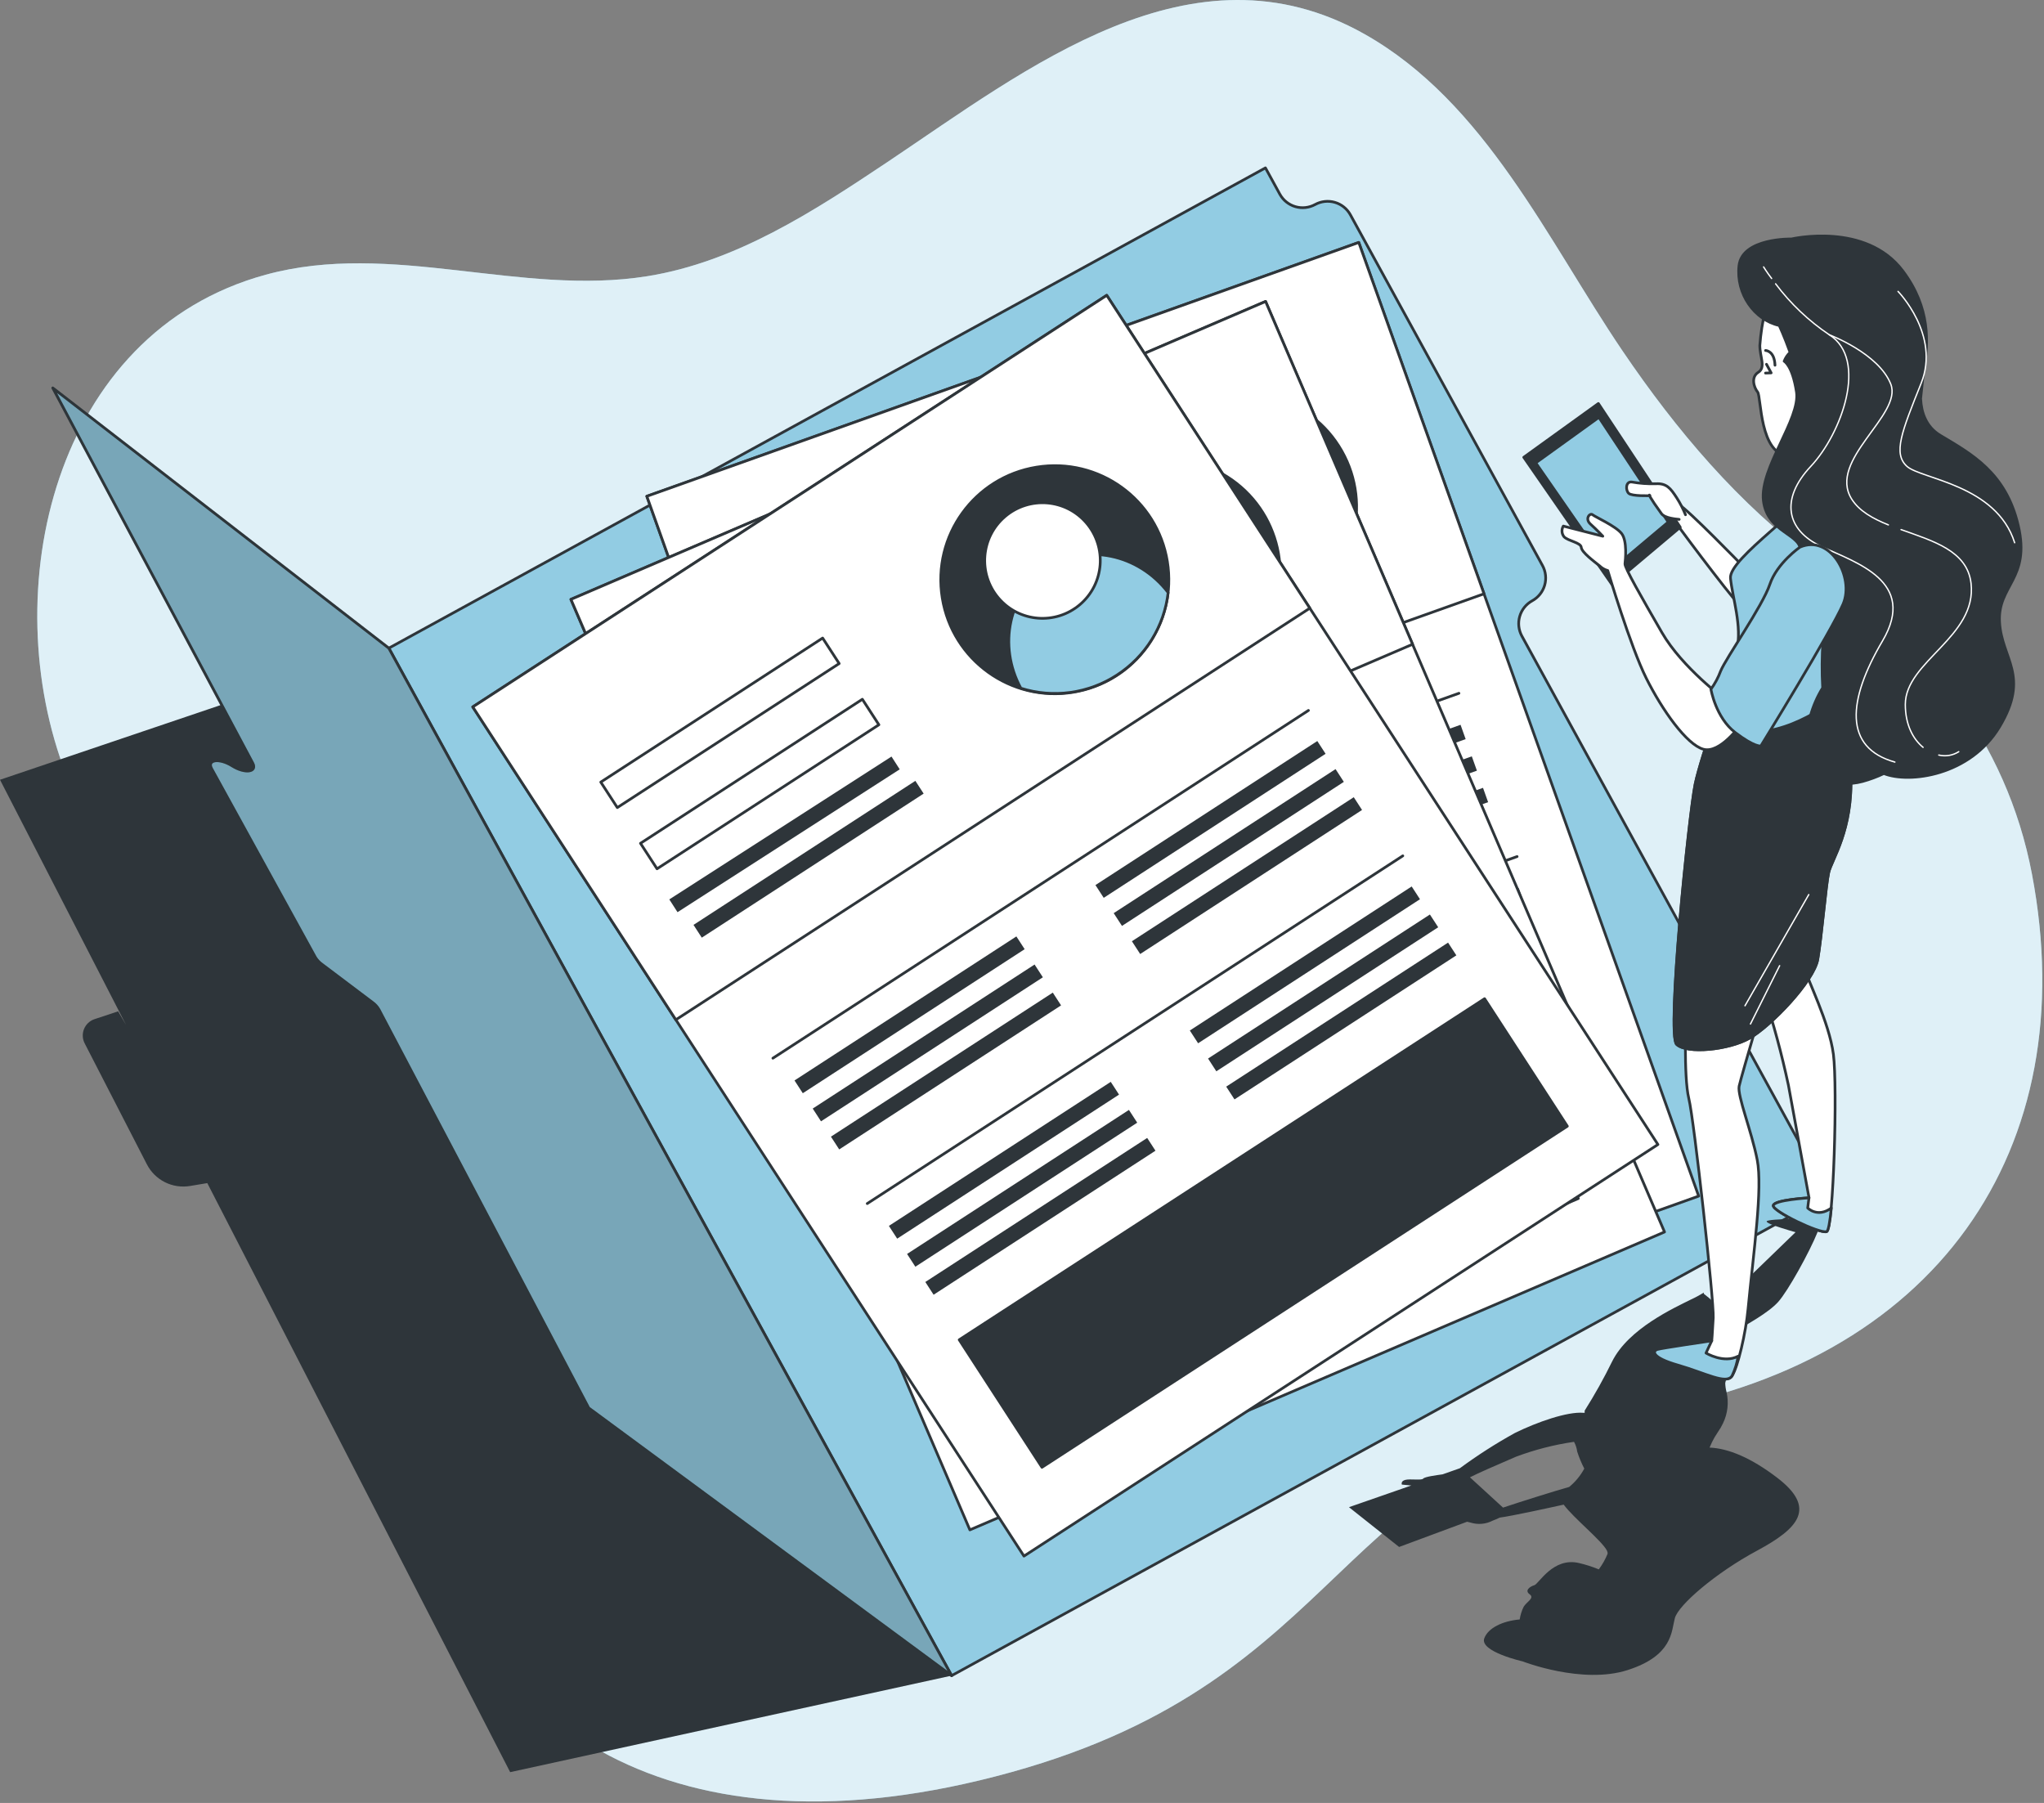 <svg width="754" height="665" viewBox="0 0 754 665" fill="none" xmlns="http://www.w3.org/2000/svg">
<rect x="0" y="0" width="754" height="665" fill="#808080" stroke="none"/>
<path d="M598.556 129.467C570.929 88.715 548.008 37.749 503.334 12.562C439.801 -23.257 378.725 25.443 327.289 59.816C300.272 77.856 271.512 96.646 238.778 101.875C191.96 109.37 144.41 88.645 97.993 101.335C19.557 122.774 -1.9 218.118 24.472 285.869C61.076 379.993 142.998 481.088 158.685 557.781C174.373 634.475 247.58 688.509 373.078 653.648C498.576 618.787 491.604 538.608 603.158 521.178C714.711 503.748 768.745 423.568 749.572 322.473C740.142 272.709 709.569 236.193 669.811 206.875C641.365 185.959 618.322 158.611 598.556 129.467Z" fill="#92CCE3"/>
<g opacity="0.7">
<path d="M598.556 129.467C570.929 88.715 548.008 37.749 503.334 12.562C439.801 -23.257 378.725 25.443 327.289 59.816C300.272 77.856 271.512 96.646 238.778 101.875C191.96 109.37 144.41 88.645 97.993 101.335C19.557 122.774 -1.9 218.118 24.472 285.869C61.076 379.993 142.998 481.088 158.685 557.781C174.373 634.475 247.58 688.509 373.078 653.648C498.576 618.787 491.604 538.608 603.158 521.178C714.711 503.748 768.745 423.568 749.572 322.473C740.142 272.709 709.569 236.193 669.811 206.875C641.365 185.959 618.322 158.611 598.556 129.467Z" fill="white"/>
</g>
<path d="M351.028 618.055L143.434 239.069L0 287.612L46.521 378.075L43.576 373.021L34.861 375.914C33.993 376.204 33.198 376.679 32.531 377.305C31.864 377.932 31.34 378.695 30.996 379.543C30.652 380.39 30.495 381.303 30.536 382.217C30.577 383.131 30.816 384.025 31.235 384.838L54.173 429.442C55.635 432.295 57.968 434.607 60.832 436.046C63.696 437.484 66.944 437.973 70.105 437.443L76.467 436.38L188.195 653.648L351.028 618.055Z" fill="#2E353A"/>
<path d="M485.137 75.433C482.906 76.652 480.282 76.937 477.841 76.225C475.4 75.512 473.342 73.861 472.116 71.633L466.8 61.925L143.434 239.069L351.028 618.055L674.412 440.929L561.394 234.607C560.176 232.378 559.892 229.757 560.604 227.319C561.317 224.881 562.967 222.825 565.194 221.604C566.299 220.999 567.274 220.182 568.063 219.2C568.852 218.218 569.439 217.09 569.792 215.881C570.145 214.672 570.256 213.405 570.119 212.153C569.982 210.9 569.6 209.687 568.994 208.583L498.14 79.233C496.918 77.006 494.862 75.356 492.424 74.643C489.986 73.931 487.365 74.215 485.137 75.433Z" fill="#92CCE3" stroke="#2E353A" stroke-linecap="round" stroke-linejoin="round"/>
<path d="M501.224 89.417L238.597 183.037L363.992 534.799L626.619 441.178L501.224 89.417Z" fill="white" stroke="#2E353A" stroke-linecap="round" stroke-linejoin="round"/>
<path d="M501.237 89.429L238.61 183.05L284.806 312.639L547.433 219.019L501.237 89.429Z" fill="white" stroke="#2E353A" stroke-linecap="round" stroke-linejoin="round"/>
<path d="M480.91 222.565C500.52 210.115 506.325 184.125 493.875 164.514C481.425 144.904 455.435 139.099 435.824 151.549C416.214 163.999 410.409 189.989 422.859 209.6C435.309 229.21 461.299 235.015 480.91 222.565Z" fill="#2E353A" stroke="#2E353A" stroke-linecap="round" stroke-linejoin="round"/>
<path d="M472.482 226.728C478.312 224.656 483.613 221.32 488.003 216.96C492.394 212.6 495.766 207.323 497.878 201.507C490.575 185.157 472.726 176.634 456.655 182.333C440.585 188.033 432.166 205.969 436.854 223.242C442.169 226.413 448.119 228.369 454.278 228.972C460.437 229.575 466.653 228.809 472.482 226.728Z" fill="white" stroke="#2E353A" stroke-linecap="round" stroke-linejoin="round"/>
<path d="M469.666 195.221C478.489 187.426 479.322 173.955 471.527 165.132C463.732 156.309 450.26 155.475 441.437 163.27C432.614 171.065 431.781 184.537 439.576 193.36C447.371 202.183 460.843 203.016 469.666 195.221Z" fill="white" stroke="#2E353A" stroke-linecap="round" stroke-linejoin="round"/>
<path d="M370.056 188.178L278.146 220.942L281.91 231.499L373.819 198.735L370.056 188.178Z" fill="white" stroke="#2E353A" stroke-linecap="round" stroke-linejoin="round"/>
<path d="M379.11 213.543L287.2 246.307L290.964 256.864L382.873 224.1L379.11 213.543Z" fill="white" stroke="#2E353A" stroke-linecap="round" stroke-linejoin="round"/>
<path d="M386.623 234.655L294.714 267.418L296.598 272.705L388.508 239.941L386.623 234.655Z" fill="#2E353A"/>
<path d="M391.144 247.34L299.234 280.104L301.119 285.39L393.029 252.627L391.144 247.34Z" fill="#2E353A"/>
<path d="M414.116 311.782L322.206 344.546L324.091 349.833L416 317.069L414.116 311.782Z" fill="#2E353A"/>
<path d="M418.249 323.414L326.34 356.178L328.224 361.464L420.134 328.701L418.249 323.414Z" fill="#2E353A"/>
<path d="M422.4 335.029L330.49 367.793L332.375 373.08L424.284 340.316L422.4 335.029Z" fill="#2E353A"/>
<path d="M538.774 267.337L446.864 300.101L448.749 305.388L540.658 272.624L538.774 267.337Z" fill="#2E353A"/>
<path d="M542.925 278.97L451.016 311.733L452.9 317.02L544.81 284.256L542.925 278.97Z" fill="#2E353A"/>
<path d="M547.059 290.591L455.149 323.354L457.034 328.641L548.944 295.877L547.059 290.591Z" fill="#2E353A"/>
<path d="M316.307 334.779L538.177 255.715" stroke="#2E353A" stroke-linecap="round" stroke-linejoin="round"/>
<path d="M435.583 371.999L343.674 404.763L345.558 410.049L437.468 377.286L435.583 371.999Z" fill="#2E353A"/>
<path d="M439.717 383.637L347.808 416.4L349.692 421.687L441.602 388.923L439.717 383.637Z" fill="#2E353A"/>
<path d="M443.869 395.252L351.959 428.016L353.844 433.302L445.753 400.539L443.869 395.252Z" fill="#2E353A"/>
<path d="M560.242 327.56L468.332 360.324L470.217 365.61L562.126 332.847L560.242 327.56Z" fill="#2E353A"/>
<path d="M564.393 339.192L472.483 371.956L474.368 377.243L566.277 344.479L564.393 339.192Z" fill="#2E353A"/>
<path d="M568.528 350.813L476.618 383.577L478.503 388.863L570.412 356.1L568.528 350.813Z" fill="#2E353A"/>
<path d="M337.764 395L559.634 315.937" stroke="#2E353A" stroke-linecap="round" stroke-linejoin="round"/>
<path d="M576.809 374.036L359.168 451.62L377.996 504.437L595.637 426.853L576.809 374.036Z" fill="#2E353A" stroke="#2E353A" stroke-linecap="round" stroke-linejoin="round"/>
<path d="M466.847 111.188L210.598 221.07L357.773 564.289L614.022 454.408L466.847 111.188Z" fill="white" stroke="#2E353A" stroke-linecap="round" stroke-linejoin="round"/>
<path d="M466.86 111.194L210.61 221.075L264.83 347.518L521.079 237.636L466.86 111.194Z" fill="white" stroke="#2E353A" stroke-linecap="round" stroke-linejoin="round"/>
<path d="M465.738 233.81C478.137 214.167 472.264 188.192 452.621 175.793C432.978 163.395 407.004 169.267 394.605 188.91C382.206 208.553 388.079 234.528 407.722 246.927C427.365 259.325 453.34 253.453 465.738 233.81Z" fill="#2E353A" stroke="#2E353A" stroke-linecap="round" stroke-linejoin="round"/>
<path d="M446.756 250.033C452.444 247.598 457.524 243.935 461.631 239.306C465.739 234.677 468.772 229.198 470.513 223.26C462.216 207.416 443.862 200.008 428.192 206.736C412.523 213.464 405.237 231.853 410.989 248.795C416.491 251.623 422.551 253.2 428.734 253.414C434.917 253.628 441.071 252.473 446.756 250.033Z" fill="white" stroke="#2E353A" stroke-linecap="round" stroke-linejoin="round"/>
<path d="M441.416 219.248C450.025 211.217 450.494 197.728 442.463 189.119C434.432 180.51 420.943 180.041 412.334 188.072C403.725 196.103 403.256 209.592 411.287 218.201C419.318 226.81 432.807 227.279 441.416 219.248Z" fill="white" stroke="#2E353A" stroke-linecap="round" stroke-linejoin="round"/>
<path d="M342.113 217.982L252.436 256.437L256.853 266.737L346.53 228.283L342.113 217.982Z" fill="white" stroke="#2E353A" stroke-linecap="round" stroke-linejoin="round"/>
<path d="M352.727 242.718L263.05 281.172L267.467 291.473L357.144 253.019L352.727 242.718Z" fill="white" stroke="#2E353A" stroke-linecap="round" stroke-linejoin="round"/>
<path d="M361.572 263.325L271.895 301.779L274.106 306.938L363.784 268.483L361.572 263.325Z" fill="#2E353A"/>
<path d="M366.874 275.695L277.196 314.15L279.408 319.308L369.086 280.854L366.874 275.695Z" fill="#2E353A"/>
<path d="M393.845 338.573L304.167 377.028L306.379 382.186L396.057 343.732L393.845 338.573Z" fill="#2E353A"/>
<path d="M398.707 349.909L309.029 388.364L311.241 393.522L400.919 355.068L398.707 349.909Z" fill="#2E353A"/>
<path d="M403.554 361.27L313.876 399.724L316.088 404.882L405.766 366.428L403.554 361.27Z" fill="#2E353A"/>
<path d="M515.464 286.44L425.786 324.895L427.998 330.053L517.676 291.598L515.464 286.44Z" fill="#2E353A"/>
<path d="M520.32 297.76L430.643 336.214L432.854 341.373L522.532 302.918L520.32 297.76Z" fill="#2E353A"/>
<path d="M525.2 309.113L435.522 347.568L437.734 352.726L527.412 314.272L525.2 309.113Z" fill="#2E353A"/>
<path d="M297.657 367.652L514.141 274.836" stroke="#2E353A" stroke-linecap="round" stroke-linejoin="round"/>
<path d="M419.031 397.341L329.354 435.796L331.565 440.954L421.243 402.5L419.031 397.341Z" fill="#2E353A"/>
<path d="M423.903 408.662L334.226 447.116L336.438 452.275L426.115 413.82L423.903 408.662Z" fill="#2E353A"/>
<path d="M428.767 420.015L339.089 458.469L341.301 463.628L430.978 425.173L428.767 420.015Z" fill="#2E353A"/>
<path d="M540.677 345.185L450.999 383.64L453.211 388.798L542.889 350.344L540.677 345.185Z" fill="#2E353A"/>
<path d="M545.533 356.505L455.855 394.959L458.067 400.118L547.745 361.663L545.533 356.505Z" fill="#2E353A"/>
<path d="M550.379 367.865L460.701 406.32L462.913 411.478L552.591 373.024L550.379 367.865Z" fill="#2E353A"/>
<path d="M322.844 426.409L539.328 333.593" stroke="#2E353A" stroke-linecap="round" stroke-linejoin="round"/>
<path d="M560.113 390.525L347.758 481.584L369.856 533.119L582.212 442.06L560.113 390.525Z" fill="#2E353A" stroke="#2E353A" stroke-linecap="round" stroke-linejoin="round"/>
<path d="M408.249 108.918L174.389 260.73L377.726 573.962L611.586 422.15L408.249 108.918Z" fill="white" stroke="#2E353A" stroke-linecap="round" stroke-linejoin="round"/>
<path d="M408.26 108.933L174.399 260.745L249.309 376.14L483.169 224.328L408.26 108.933Z" fill="white" stroke="#2E353A" stroke-linecap="round" stroke-linejoin="round"/>
<path d="M395.848 255.338C418.776 251.613 434.342 230.005 430.616 207.077C426.891 184.149 405.283 168.583 382.356 172.309C359.428 176.035 343.861 197.642 347.587 220.57C351.313 243.498 372.92 259.064 395.848 255.338Z" fill="#2E353A" stroke="#2E353A" stroke-linecap="round" stroke-linejoin="round"/>
<path d="M412.034 248.987C417.227 245.621 421.613 241.149 424.876 235.891C428.139 230.633 430.2 224.719 430.911 218.571C420.034 204.348 400.687 200.199 386.394 209.472C372.101 218.745 368.022 238.128 376.581 253.85C382.483 255.705 388.723 256.23 394.852 255.39C400.982 254.549 406.849 252.362 412.034 248.987Z" fill="#92CCE3" stroke="#2E353A" stroke-linecap="round" stroke-linejoin="round"/>
<path d="M398.384 222.982C407.345 215.347 408.421 201.893 400.786 192.931C393.151 183.969 379.696 182.894 370.734 190.529C361.773 198.164 360.697 211.618 368.332 220.58C375.968 229.542 389.422 230.617 398.384 222.982Z" fill="white" stroke="#2E353A" stroke-linecap="round" stroke-linejoin="round"/>
<path d="M303.459 235.345L221.616 288.474L227.719 297.874L309.561 244.746L303.459 235.345Z" fill="white" stroke="#2E353A" stroke-linecap="round" stroke-linejoin="round"/>
<path d="M318.11 257.922L236.268 311.051L242.37 320.451L324.212 267.323L318.11 257.922Z" fill="white" stroke="#2E353A" stroke-linecap="round" stroke-linejoin="round"/>
<path d="M328.859 279.051L246.896 331.742L249.927 336.456L331.89 283.766L328.859 279.051Z" fill="#2E353A"/>
<path d="M337.663 288.013L255.82 341.142L258.876 345.849L340.719 292.72L337.663 288.013Z" fill="#2E353A"/>
<path d="M374.924 345.395L293.082 398.523L296.138 403.231L377.98 350.102L374.924 345.395Z" fill="#2E353A"/>
<path d="M381.641 355.759L299.799 408.888L302.855 413.595L384.697 360.467L381.641 355.759Z" fill="#2E353A"/>
<path d="M388.358 366.123L306.516 419.251L309.572 423.959L391.414 370.83L388.358 366.123Z" fill="#2E353A"/>
<path d="M485.933 273.327L404.091 326.456L407.147 331.163L488.989 278.034L485.933 273.327Z" fill="#2E353A"/>
<path d="M492.666 283.681L410.823 336.81L413.879 341.518L495.721 288.389L492.666 283.681Z" fill="#2E353A"/>
<path d="M499.381 294.046L417.539 347.174L420.595 351.882L502.437 298.753L499.381 294.046Z" fill="#2E353A"/>
<path d="M285.107 390.311L482.662 262.042" stroke="#2E353A" stroke-linecap="round" stroke-linejoin="round"/>
<path d="M409.74 399.037L327.897 452.166L330.953 456.873L412.796 403.744L409.74 399.037Z" fill="#2E353A"/>
<path d="M416.447 409.386L334.604 462.515L337.66 467.223L419.503 414.094L416.447 409.386Z" fill="#2E353A"/>
<path d="M423.178 419.723L341.336 472.852L344.392 477.56L426.234 424.431L423.178 419.723Z" fill="#2E353A"/>
<path d="M520.75 326.969L438.907 380.098L441.963 384.806L523.806 331.677L520.75 326.969Z" fill="#2E353A"/>
<path d="M527.471 337.309L445.629 390.438L448.685 395.146L530.527 342.017L527.471 337.309Z" fill="#2E353A"/>
<path d="M534.17 347.674L452.328 400.802L455.384 405.51L537.226 352.381L534.17 347.674Z" fill="#2E353A"/>
<path d="M319.916 443.927L517.471 315.675" stroke="#2E353A" stroke-linecap="round" stroke-linejoin="round"/>
<path d="M547.637 368.365L353.835 494.173L384.366 541.205L578.168 415.397L547.637 368.365Z" fill="#2E353A" stroke="#2E353A" stroke-linecap="round" stroke-linejoin="round"/>
<path d="M143.434 239.069L19.47 143.098L93.235 281.477C94.978 284.823 90.359 285.451 85.653 282.488C80.894 279.507 76.205 280.169 78.07 283.551L116.33 353.098C116.938 354.089 117.738 354.948 118.683 355.625L137.368 369.709C138.34 370.394 139.154 371.28 139.756 372.306L217.164 519.33L351.046 618.055L143.434 239.069Z" fill="#92CCE3" stroke="#2E353A" stroke-linecap="round" stroke-linejoin="round"/>
<path opacity="0.25" d="M143.434 239.069L19.47 143.098L93.235 281.477C94.978 284.823 90.359 285.451 85.653 282.488C80.894 279.507 76.205 280.169 78.07 283.551L116.33 353.098C116.938 354.089 117.738 354.948 118.683 355.625L137.368 369.709C138.34 370.394 139.154 371.28 139.756 372.306L217.164 519.33L351.046 618.055L143.434 239.069Z" fill="#2E353A" stroke="#2E353A" stroke-linecap="round" stroke-linejoin="round"/>
<path d="M671.449 450.341C671.423 450.278 671.373 450.228 671.31 450.201C669.271 449.313 652.137 449.469 651.683 450.48C651.683 450.602 651.771 450.759 652.032 450.934C652.398 451.164 652.783 451.362 653.182 451.526C653.67 451.735 654.263 451.962 654.925 452.189C655.588 452.415 656.215 452.642 656.895 452.851L659.806 453.757L661.34 454.21L662.351 454.489L644.607 471.658C640.911 475.032 637.029 478.198 632.981 481.14L632.179 480.338C631.019 479.218 629.791 478.17 628.501 477.201V476.748C626.999 477.704 625.433 478.554 623.812 479.293C617.747 482.343 600.735 489.977 594.669 502.213C591.628 508.423 588.254 514.462 584.559 520.306V521.108H584.071C578.197 520.602 567.007 524.507 558.78 528.568C551.754 532.453 544.989 536.791 538.526 541.554L532.147 543.802C529.828 544.133 525.575 544.674 524.983 545.388C524.39 546.103 520.259 545.388 518.429 545.841C516.599 546.295 517.122 547.584 517.122 547.584L520.608 547.916L497.617 555.916L516.111 570.592L541.193 561.285L542.535 561.616C545.21 562.438 548.1 562.181 550.588 560.901C551.473 560.569 552.34 560.191 553.185 559.768C557.821 559.158 571.922 556.056 576.82 554.975C580.498 559.96 590.991 568.344 592.787 571.969C592.871 572.161 592.941 572.359 592.996 572.562C592.996 572.562 592.996 572.649 592.996 572.701C593.032 572.85 593.032 573.006 592.996 573.155C592.165 575.183 591.082 577.098 589.771 578.854C587.382 577.868 584.916 577.081 582.398 576.501C572.864 574.305 567.652 584.205 565.996 584.694C564.34 585.182 562.318 586.646 564.253 588.04C566.188 589.435 563.26 590.724 562.074 592.607C561.338 594.095 560.838 595.688 560.593 597.33C554.3 597.871 548.915 600.468 547.52 604.303C545.777 609.201 561.656 612.791 561.656 612.791C561.656 612.791 583.636 621.384 600.404 615.998C617.171 610.612 616.527 601.636 617.834 596.825C619.141 592.014 632.824 580.179 648.18 571.935C663.536 563.69 670.212 556.247 655.605 545.074C646.019 537.736 637.582 534.215 630.628 533.937C630.802 533.518 630.994 533.1 631.185 532.699L631.534 531.932C631.743 531.496 631.987 531.078 632.214 530.642L632.562 530.015C632.928 529.387 633.312 528.777 633.73 528.167C634.458 527.133 635.094 526.036 635.63 524.89C637.324 521.348 637.773 517.337 636.903 513.508C636.605 512.405 636.441 511.269 636.415 510.127C636.763 507.843 640.563 498.867 641.539 494.875C641.575 494.598 641.575 494.316 641.539 494.039C641.399 492.912 641.044 491.824 640.493 490.831C644.415 488.496 652.311 484.243 655.936 480.216C659.562 476.19 667.493 461.845 670.456 454.489C670.578 454.193 670.682 453.897 670.787 453.618C670.892 453.356 670.979 453.078 671.066 452.833C671.136 452.589 671.205 452.363 671.275 452.154V452.067C671.275 451.892 671.38 451.7 671.415 451.544C671.406 451.515 671.406 451.485 671.415 451.456C671.415 451.3 671.415 451.16 671.415 451.038V450.916C671.423 450.823 671.423 450.73 671.415 450.637V450.498C671.415 450.498 671.467 450.393 671.449 450.341ZM578.842 548.456C573.456 549.955 561.046 553.877 554.44 556.073L542.239 544.9C545.202 543.366 551.773 540.508 559.233 537.301C566.151 534.71 573.327 532.869 580.638 531.81C581.244 532.932 581.639 534.154 581.805 535.418C582.502 537.578 583.377 539.677 584.42 541.693C583.019 544.289 581.124 546.586 578.842 548.456Z" fill="#2E353A"/>
<path d="M650.568 366.431C654.22 377.543 657.275 388.843 659.719 400.281C662.177 413.755 667.319 441.8 667.319 441.8C667.319 441.8 654.386 442.532 654.159 444.641C653.932 446.75 671.223 455.099 673.803 454.28C676.383 453.461 677.864 400.839 676.313 388.882C674.762 376.924 666.5 360.993 665.855 357.402C665.21 353.812 663.798 346.822 663.798 346.822L650.568 366.431Z" fill="white" stroke="#2E353A" stroke-linecap="round" stroke-linejoin="round"/>
<path d="M673.802 454.28C674.447 454.088 675.022 450.794 675.545 445.565C670.473 449.295 666.83 445.565 666.83 445.565L667.301 441.835C667.301 441.835 654.367 442.567 654.141 444.676C653.914 446.785 671.223 455.082 673.802 454.28Z" fill="#92CCE3" stroke="#2E353A" stroke-linecap="round" stroke-linejoin="round"/>
<path d="M642.881 208.774C642.881 208.774 622.348 187.614 619.298 186.115C616.247 184.616 615.184 187.858 616.056 189.688C616.927 191.518 637.809 219.198 641.347 222.806C644.885 226.414 642.881 208.774 642.881 208.774Z" fill="white" stroke="#2E353A" stroke-linecap="round" stroke-linejoin="round"/>
<path d="M589.614 148.832L562.092 168.668L594.652 215.642L619.821 194.465L589.614 148.832Z" fill="#2E353A" stroke="#2E353A" stroke-linecap="round" stroke-linejoin="round"/>
<path d="M589.805 153.938L566.519 170.724L594.076 210.482L615.376 192.564L589.805 153.938Z" fill="#92CCE3" stroke="#2E353A" stroke-linecap="round" stroke-linejoin="round"/>
<path d="M621.755 189.863C620.862 187.662 619.765 185.549 618.479 183.553C616.213 180.067 614.766 178.202 610.774 178.428C607.809 178.515 604.842 178.299 601.92 177.783C599.636 177.539 599.602 180.834 600.804 181.967C602.007 183.1 608.648 182.821 608.648 182.821C607.968 181.932 608.474 183.379 612.866 189.427C614.104 191.17 618.444 191.466 619.42 191.571" fill="white"/>
<path d="M621.755 189.863C620.862 187.662 619.765 185.549 618.479 183.553C616.213 180.067 614.766 178.202 610.774 178.428C607.809 178.515 604.842 178.299 601.92 177.783C599.636 177.539 599.602 180.834 600.804 181.967C602.007 183.1 608.648 182.821 608.648 182.821C607.968 181.932 608.474 183.379 612.866 189.427C614.104 191.17 618.444 191.466 619.42 191.571" stroke="#2E353A" stroke-linecap="round" stroke-linejoin="round"/>
<path d="M651.212 114.337C650.169 118.642 649.487 123.026 649.173 127.444C649.173 131.628 651.439 135.532 648.615 137.31C645.791 139.088 646.977 142.888 648.354 144.596C649.731 146.304 649.016 167.935 659.98 168.092C670.943 168.249 681.489 162.601 683.72 156.57C685.951 150.54 691.476 133.371 684.521 125.283C677.567 117.195 657.627 103.53 651.212 114.337Z" fill="white" stroke="#2E353A" stroke-linecap="round" stroke-linejoin="round"/>
<path d="M651.632 134.365L653.357 137.538L651.266 137.607" stroke="#2E353A" stroke-linecap="round" stroke-linejoin="round"/>
<path d="M651.282 129.275C651.282 129.275 654.559 129.275 654.768 134.714" stroke="#2E353A" stroke-linecap="round" stroke-linejoin="round"/>
<path d="M668.695 164.851C669.111 169.722 669.111 174.621 668.695 179.492C668.564 180.287 668.248 181.039 667.771 181.688C673.216 177.95 679.063 174.834 685.202 172.398L686.945 171.736C686.053 164.338 685.611 156.893 685.62 149.442L668.695 164.851Z" fill="white" stroke="#2E353A" stroke-linecap="round" stroke-linejoin="round"/>
<path d="M621.93 373.491C621.93 373.491 620.989 397.109 622.976 405.179C624.963 413.249 632.301 480.007 631.987 486.038C631.674 492.069 631.43 494.544 631.43 494.544C631.43 494.544 613.285 497.193 611.437 497.716C609.59 498.239 608.98 500.662 619.019 503.538C629.059 506.414 636.781 510.824 638.925 507.495C641.069 504.165 643.98 491.807 644.834 482.796C646.838 461.88 650.272 438.384 648.215 427.821C646.158 417.258 640.807 404.116 641.539 400.63C642.271 397.143 653.601 358.797 653.601 358.797L621.93 373.491Z" fill="white" stroke="#2E353A" stroke-linecap="round" stroke-linejoin="round"/>
<path d="M638.925 507.495C640.032 505.197 640.789 502.747 641.173 500.226C635.857 503.033 629.321 499.058 629.321 499.058L631.43 494.544C631.43 494.544 613.285 497.193 611.437 497.716C609.59 498.239 608.98 500.662 619.019 503.538C629.059 506.414 636.781 510.824 638.925 507.495Z" fill="#92CCE3" stroke="#2E353A" stroke-linecap="round" stroke-linejoin="round"/>
<path d="M668.695 164.851C669.111 169.722 669.111 174.621 668.695 179.492C667.963 186.203 637.582 205.882 638.349 213.29C639.116 220.697 642.689 231.016 640.685 239.679C638.681 248.342 627.56 278.496 625.346 289.233C623.133 299.97 614.714 381.614 618.514 385.204C622.313 388.795 637.687 387.279 645.426 382.904C653.165 378.529 669.149 361.987 670.561 353.778C671.972 345.568 673.559 326.395 674.587 321.793C675.615 317.191 683.616 306.106 682.727 285.573C681.838 265.04 689.246 240.254 690.989 224.271C692.732 208.287 690.989 186.621 688.217 177.958C685.446 169.295 685.585 149.442 685.585 149.442L668.695 164.851Z" fill="#92CCE3" stroke="#2E353A" stroke-linecap="round" stroke-linejoin="round"/>
<path d="M670.526 353.777C671.955 345.567 673.524 326.394 674.552 321.792C675.581 317.191 683.581 306.105 682.692 285.572C682.187 274.312 684.209 261.763 686.422 250.067C680.618 255.575 665.506 268.404 649.383 269.903C637.722 271.001 633.922 267.602 632.824 264.429C629.599 274.156 626.392 284.004 625.312 289.233C623.081 299.97 614.679 381.613 618.479 385.204C622.279 388.794 637.652 387.278 645.391 382.903C653.13 378.528 669.114 361.987 670.526 353.777Z" fill="#2E353A" stroke="#2E353A" stroke-linecap="round" stroke-linejoin="round"/>
<path d="M667.231 329.967L643.7 370.963" stroke="white" stroke-width="0.5" stroke-linecap="round" stroke-linejoin="round"/>
<path d="M656.476 356.183L645.722 377.692" stroke="white" stroke-width="0.5" stroke-linecap="round" stroke-linejoin="round"/>
<path d="M744.517 193.924C739.968 174.21 727.087 167.395 715.722 160.58C710.493 157.46 708.75 152.126 708.506 147.246L707.931 152.475C707.645 150.002 707.645 147.505 707.931 145.032C708.123 143.882 708.367 142.644 708.646 141.302C708.399 143.25 708.34 145.217 708.471 147.176L709.639 136.265V136.387C711.382 126.608 712.167 113.588 701.918 99.94C688.235 81.708 660.869 88.14 660.869 88.14C660.869 88.14 642.62 87.704 641.487 98.04C640.354 108.376 647.152 117.998 656.337 120.055C656.337 120.055 658.202 124.029 660.329 129.972C659.365 130.879 658.619 131.994 658.15 133.232C658.15 133.232 661.183 134.748 662.699 144.596C664.216 154.444 649.051 172.642 650.498 184.686C651.945 196.73 664.896 196.887 664.129 203.633C663.362 210.378 654.281 208.862 655.048 217.263C655.588 223.242 665.889 230.789 672.478 236.262C672.071 242.064 672.03 247.886 672.356 253.692C668.292 260.286 666.216 267.911 666.377 275.655C666.83 286.88 677.201 290.871 687.049 288.239C689.758 287.5 692.394 286.52 694.928 285.311C704.201 289.041 726.756 286.165 737.597 268.09C748.962 249.143 738.347 243.077 737.597 229.447C736.848 215.816 749.066 213.62 744.517 193.924Z" fill="#2E353A" stroke="#2E353A" stroke-linecap="round" stroke-linejoin="round"/>
<path d="M654.995 104.681C660.502 112.015 667.201 118.372 674.813 123.488C689.211 132.587 679.363 159.865 667.998 171.979C656.634 184.093 658.9 195.475 671.78 201.523C684.661 207.572 707.391 214.404 694.44 236.384C681.489 258.363 680.042 275.776 698.989 281.092" stroke="white" stroke-width="0.5" stroke-linecap="round" stroke-linejoin="round"/>
<path d="M650.568 98.458C650.568 98.458 651.614 100.201 653.532 102.728" stroke="white" stroke-width="0.5" stroke-linecap="round" stroke-linejoin="round"/>
<path d="M715.182 278.496C716.431 278.794 717.727 278.838 718.994 278.625C720.26 278.413 721.471 277.948 722.555 277.258" stroke="white" stroke-width="0.5" stroke-linecap="round" stroke-linejoin="round"/>
<path d="M701.272 195.336C713.02 199.554 725.675 203.11 727.087 215.137C729.37 234.833 702.841 243.932 702.841 259.828C702.841 267.306 705.682 272.604 709.395 275.655" stroke="white" stroke-width="0.5" stroke-linecap="round" stroke-linejoin="round"/>
<path d="M674.813 123.488C674.813 123.488 692.993 130.304 697.473 141.668C701.952 153.033 673.994 169.713 683.075 184.111C685.882 188.538 690.902 191.309 696.601 193.61" stroke="white" stroke-width="0.5" stroke-linecap="round" stroke-linejoin="round"/>
<path d="M700.157 107.487C700.157 107.487 715.844 123.506 708.681 141.372C701.517 159.238 698.222 167.308 703.452 172.014C708.681 176.72 736.412 178.742 743.175 200.182" stroke="white" stroke-width="0.5" stroke-linecap="round" stroke-linejoin="round"/>
<path d="M636.432 258.033C636.432 258.033 620.571 246.32 613.076 233.351C605.58 220.383 599.271 209.367 599.428 207.955C599.584 206.544 600.351 199.484 598.155 196.748C595.959 194.011 588.464 190.682 587.488 189.863C586.512 189.044 584.472 191.327 586.738 193.349C589.004 195.371 591.253 197.776 591.253 197.776L576.681 194.046C576.32 194.656 576.153 195.361 576.203 196.068C576.253 196.775 576.517 197.45 576.96 198.003C578.564 199.606 583.148 200.094 583.305 201.907C583.461 203.72 588.098 207.136 590.068 208.705C590.905 209.537 591.944 210.137 593.083 210.448C593.083 210.448 601.432 238.493 607.306 250.206C613.18 261.92 622.122 274.609 628.344 276.352C634.567 278.095 642.202 267.149 642.202 267.149L636.432 258.033Z" fill="white" stroke="#2E353A" stroke-linecap="round" stroke-linejoin="round"/>
<path d="M663.989 201.803C663.989 201.803 655.5 207.659 652.851 215.572C650.202 223.486 636.676 242.711 634.723 247.505C633.837 249.894 632.629 252.152 631.133 254.215C631.133 254.215 632.876 264.674 640.092 270.182C647.308 275.69 649.539 275.149 649.539 275.149C649.539 275.149 675.685 232.654 679.903 222.771C684.121 212.888 675.231 196.957 663.989 201.803Z" fill="#92CCE3" stroke="#2E353A" stroke-linecap="round" stroke-linejoin="round"/>
</svg>
